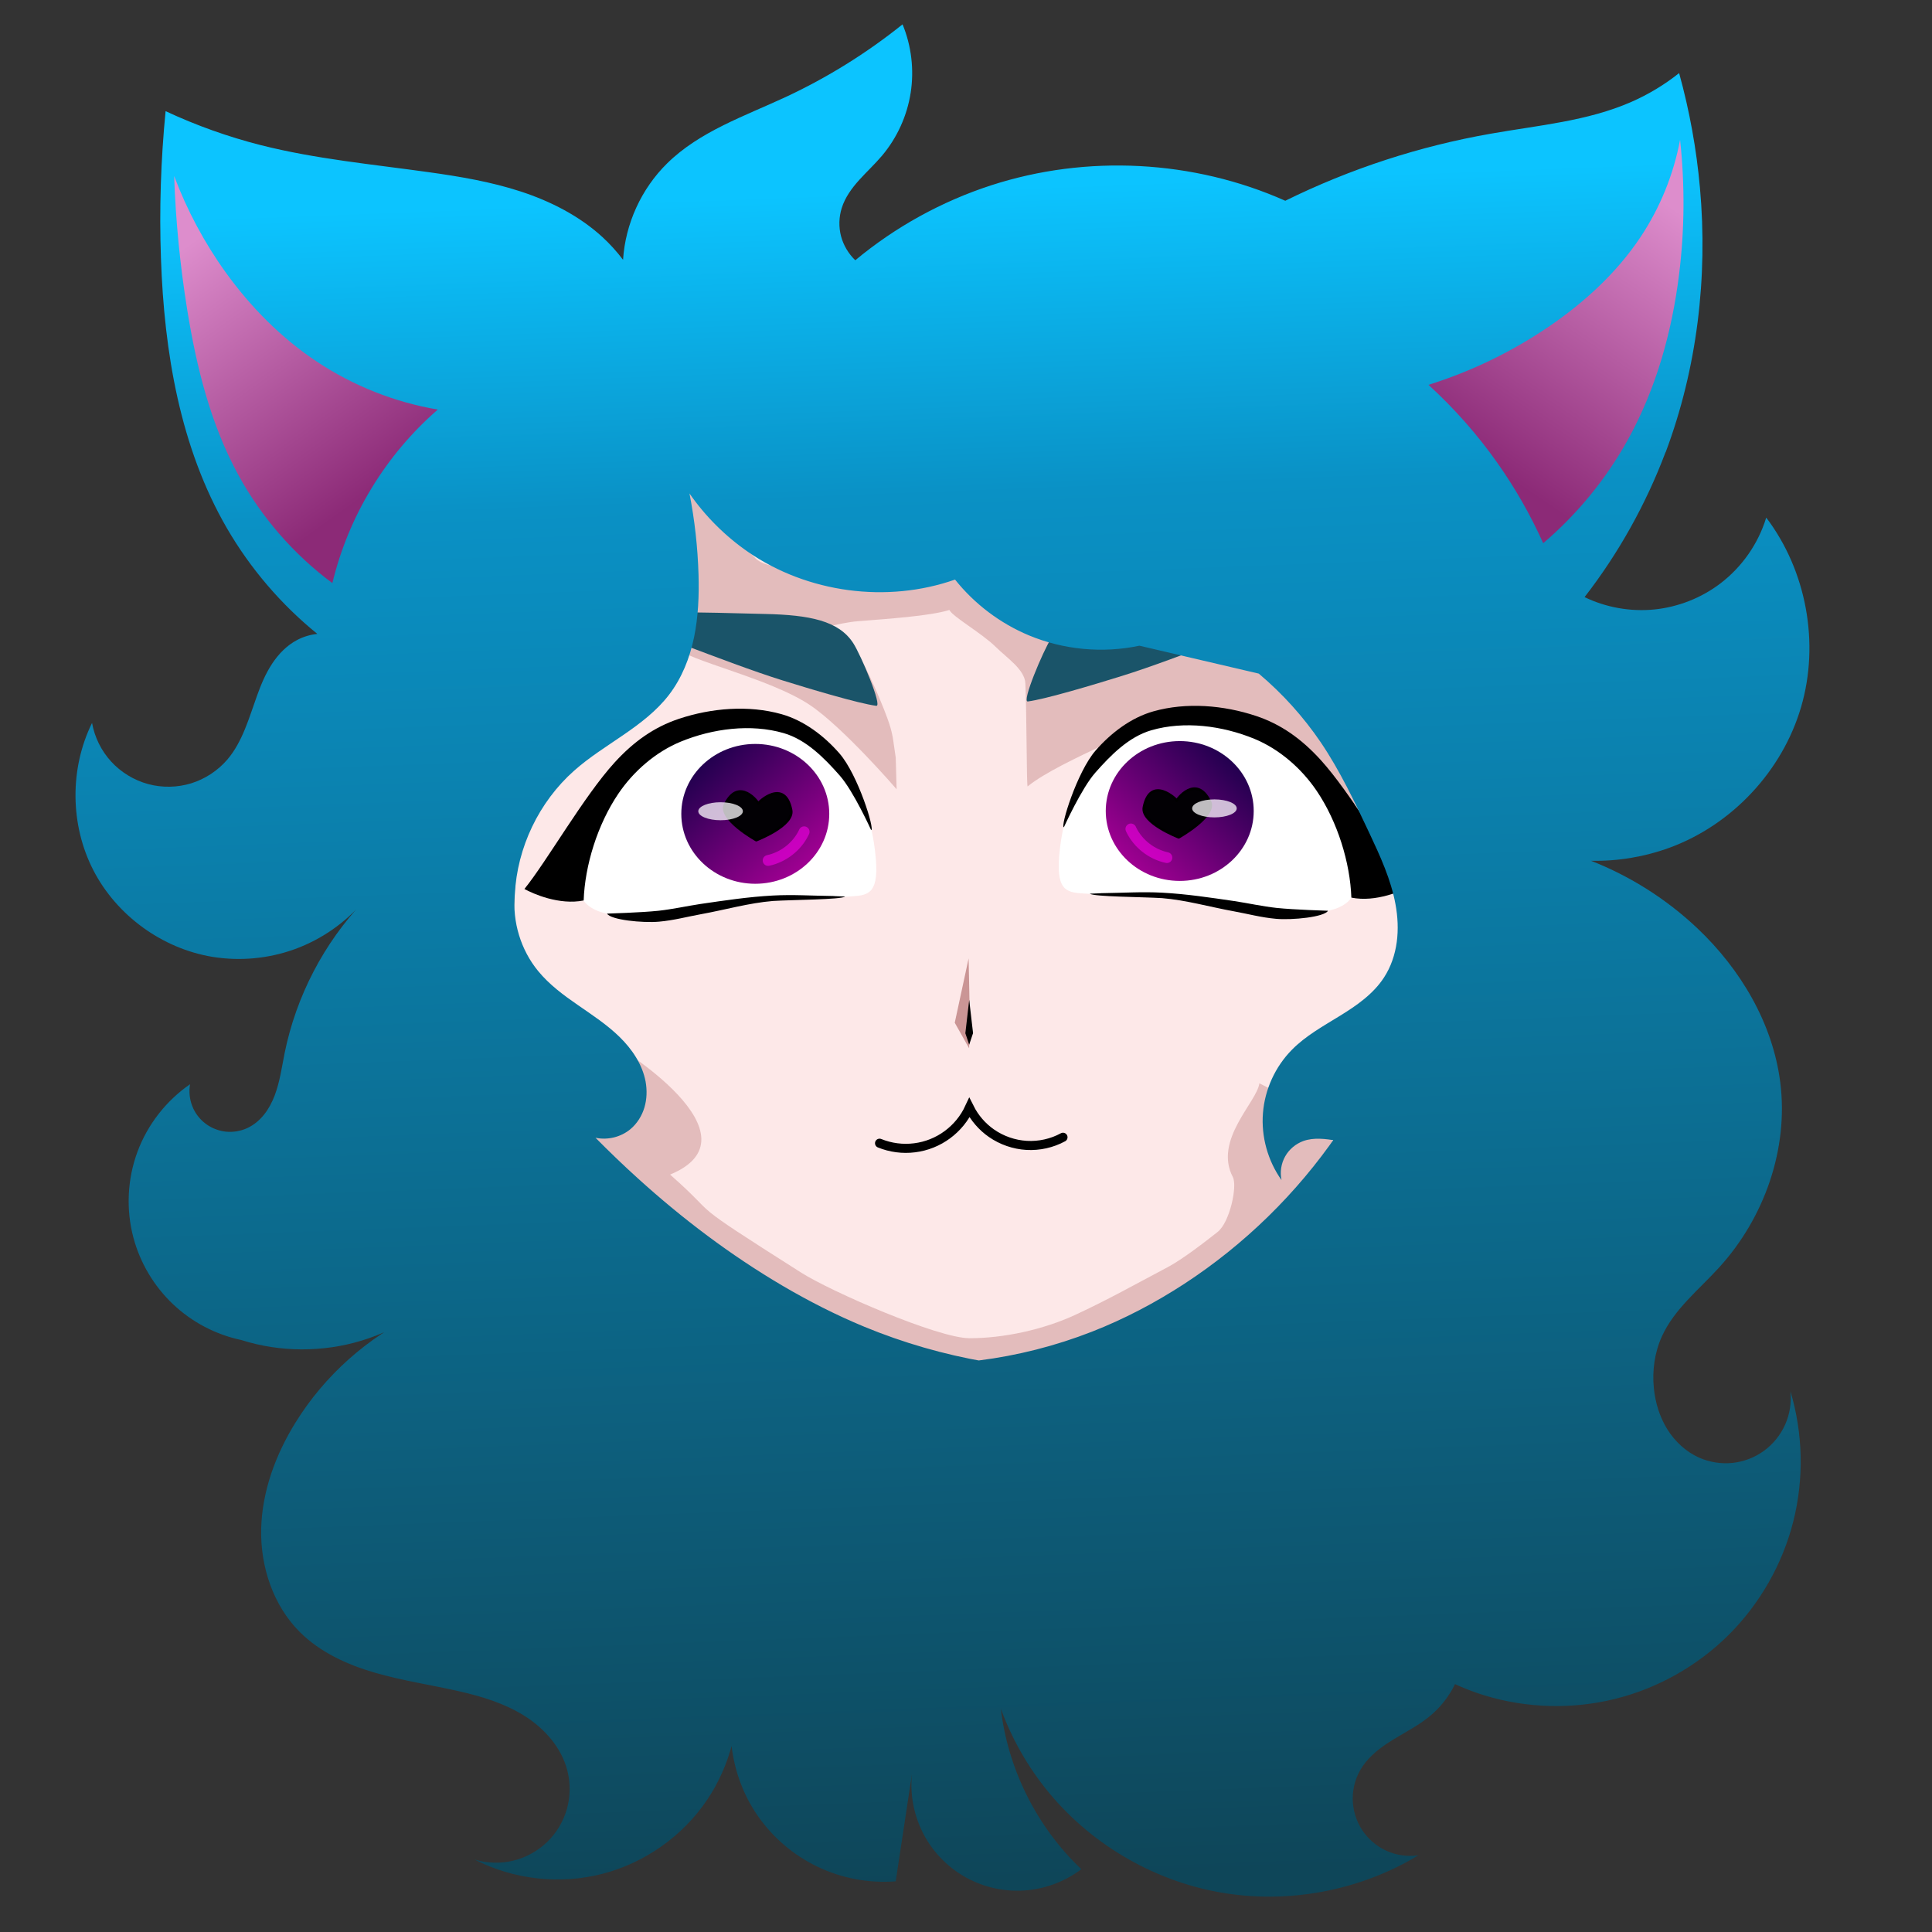 <?xml version="1.0" encoding="UTF-8" standalone="no"?>
<svg
   xmlns:dc="http://purl.org/dc/elements/1.1/"
   xmlns:cc="http://creativecommons.org/ns#"
   xmlns:rdf="http://www.w3.org/1999/02/22-rdf-syntax-ns#"
   xmlns:svg="http://www.w3.org/2000/svg"
   xmlns="http://www.w3.org/2000/svg"
   xmlns:xlink="http://www.w3.org/1999/xlink"
   xmlns:sodipodi="http://sodipodi.sourceforge.net/DTD/sodipodi-0.dtd"
   xmlns:inkscape="http://www.inkscape.org/namespaces/inkscape"
   width="96"
   height="96"
   viewBox="0 0 25.4 25.4"
   version="1.1"
   id="svg8"
   inkscape:version="0.92.5 (2060ec1f9f, 2020-04-08)"
   sodipodi:docname="player.svg"
   inkscape:export-filename="/home/mag/Desktop/cs-320-game/GraphicsProjectJava/res/icons/player-blue.png"
   inkscape:export-xdpi="96"
   inkscape:export-ydpi="96">
  <rect x="0" y="0" width="25.4" height="25.4" fill="#333333" stroke="none"/>
  <defs
     id="defs2">
    <inkscape:path-effect
       effect="spiro"
       id="path-effect1693"
       is_visible="true"
       lpeversion="1" />
    <inkscape:path-effect
       effect="spiro"
       id="path-effect1681"
       is_visible="true"
       lpeversion="1" />
    <inkscape:path-effect
       effect="spiro"
       id="path-effect1673"
       is_visible="true"
       lpeversion="1" />
    <inkscape:path-effect
       effect="spiro"
       id="path-effect1665"
       is_visible="true"
       lpeversion="1" />
    <inkscape:path-effect
       effect="spiro"
       id="path-effect1570"
       is_visible="true"
       lpeversion="1" />
    <inkscape:path-effect
       effect="spiro"
       id="path-effect1545"
       is_visible="true"
       lpeversion="1" />
    <inkscape:path-effect
       effect="spiro"
       id="path-effect1522"
       is_visible="true"
       lpeversion="1" />
    <inkscape:path-effect
       effect="spiro"
       id="path-effect1489"
       is_visible="true"
       lpeversion="1" />
    <inkscape:path-effect
       effect="spiro"
       id="path-effect1485"
       is_visible="true"
       lpeversion="1" />
    <inkscape:path-effect
       effect="spiro"
       id="path-effect1455"
       is_visible="true"
       lpeversion="1" />
    <inkscape:path-effect
       effect="spiro"
       id="path-effect1432"
       is_visible="true"
       lpeversion="1" />
    <inkscape:path-effect
       effect="spiro"
       id="path-effect1417"
       is_visible="true"
       lpeversion="1" />
    <inkscape:path-effect
       effect="spiro"
       id="path-effect1335"
       is_visible="true"
       lpeversion="1" />
    <inkscape:path-effect
       effect="spiro"
       id="path-effect1306"
       is_visible="true"
       lpeversion="1" />
    <inkscape:path-effect
       effect="spiro"
       id="path-effect1259"
       is_visible="true"
       lpeversion="1" />
    <inkscape:path-effect
       effect="spiro"
       id="path-effect1255"
       is_visible="true"
       lpeversion="1" />
    <inkscape:path-effect
       effect="spiro"
       id="path-effect1227"
       is_visible="true"
       lpeversion="1" />
    <inkscape:path-effect
       effect="spiro"
       id="path-effect1203"
       is_visible="true"
       lpeversion="1" />
    <inkscape:path-effect
       effect="spiro"
       id="path-effect1199"
       is_visible="true"
       lpeversion="1" />
    <inkscape:path-effect
       effect="spiro"
       id="path-effect1195"
       is_visible="true"
       lpeversion="1" />
    <inkscape:path-effect
       effect="spiro"
       id="path-effect1177"
       is_visible="true"
       lpeversion="1" />
    <inkscape:path-effect
       effect="spiro"
       id="path-effect1153"
       is_visible="true"
       lpeversion="1" />
    <inkscape:path-effect
       effect="spiro"
       id="path-effect1145"
       is_visible="true"
       lpeversion="1" />
    <linearGradient
       inkscape:collect="always"
       id="linearGradient4264">
      <stop
         style="stop-color:#240050;stop-opacity:1"
         offset="0"
         id="stop4260" />
      <stop
         style="stop-color:#9c0090;stop-opacity:1"
         offset="1"
         id="stop4262" />
    </linearGradient>
    <linearGradient
       inkscape:collect="always"
       id="linearGradient4250">
      <stop
         style="stop-color:#8c2a77;stop-opacity:1"
         offset="0"
         id="stop4246" />
      <stop
         style="stop-color:#dd8dcc;stop-opacity:1"
         offset="1"
         id="stop4248" />
    </linearGradient>
    <inkscape:path-effect
       effect="spiro"
       id="path-effect4237"
       is_visible="true"
       lpeversion="1" />
    <inkscape:path-effect
       effect="spiro"
       id="path-effect4235"
       is_visible="true"
       lpeversion="1" />
    <linearGradient
       inkscape:collect="always"
       id="linearGradient4140">
      <stop
         style="stop-color:#0e4659;stop-opacity:1"
         offset="0"
         id="stop4136" />
      <stop
         style="stop-color:#0a91c5;stop-opacity:1"
         offset="0.82"
         id="stop1699" />
      <stop
         style="stop-color:#0cc4ff;stop-opacity:1"
         offset="1"
         id="stop4138" />
    </linearGradient>
    <inkscape:path-effect
       effect="spiro"
       id="path-effect1248"
       is_visible="true"
       lpeversion="1" />
    <inkscape:path-effect
       effect="spiro"
       id="path-effect1244"
       is_visible="true"
       lpeversion="1" />
    <inkscape:path-effect
       effect="spiro"
       id="path-effect1238"
       is_visible="true"
       lpeversion="1" />
    <inkscape:path-effect
       effect="spiro"
       id="path-effect1234"
       is_visible="true"
       lpeversion="1" />
    <inkscape:path-effect
       effect="spiro"
       id="path-effect1230"
       is_visible="true"
       lpeversion="1" />
    <inkscape:path-effect
       effect="spiro"
       id="path-effect1226"
       is_visible="true"
       lpeversion="1" />
    <inkscape:path-effect
       effect="spiro"
       id="path-effect1222"
       is_visible="true"
       lpeversion="1" />
    <inkscape:path-effect
       effect="spiro"
       id="path-effect1218"
       is_visible="true"
       lpeversion="1" />
    <inkscape:path-effect
       effect="spiro"
       id="path-effect1214"
       is_visible="true"
       lpeversion="1" />
    <inkscape:path-effect
       effect="spiro"
       id="path-effect1210"
       is_visible="true"
       lpeversion="1" />
    <inkscape:path-effect
       effect="spiro"
       id="path-effect1206"
       is_visible="true"
       lpeversion="1" />
    <inkscape:path-effect
       effect="spiro"
       id="path-effect1202"
       is_visible="true"
       lpeversion="1" />
    <inkscape:path-effect
       effect="spiro"
       id="path-effect1198"
       is_visible="true"
       lpeversion="1" />
    <inkscape:path-effect
       effect="spiro"
       id="path-effect1194"
       is_visible="true"
       lpeversion="1" />
    <inkscape:path-effect
       effect="spiro"
       id="path-effect1189"
       is_visible="true"
       lpeversion="1" />
    <inkscape:path-effect
       effect="spiro"
       id="path-effect1179"
       is_visible="true"
       lpeversion="1" />
    <inkscape:path-effect
       effect="spiro"
       id="path-effect1156"
       is_visible="true"
       lpeversion="1" />
    <inkscape:path-effect
       effect="spiro"
       id="path-effect1099"
       is_visible="true"
       lpeversion="1" />
    <inkscape:path-effect
       effect="spiro"
       id="path-effect1095"
       is_visible="true"
       lpeversion="1" />
    <inkscape:path-effect
       effect="spiro"
       id="path-effect1086"
       is_visible="true"
       lpeversion="1" />
    <inkscape:path-effect
       effect="spiro"
       id="path-effect1082"
       is_visible="true"
       lpeversion="1" />
    <inkscape:path-effect
       effect="spiro"
       id="path-effect1078"
       is_visible="true"
       lpeversion="1" />
    <inkscape:path-effect
       effect="spiro"
       id="path-effect1074"
       is_visible="true"
       lpeversion="1" />
    <inkscape:path-effect
       effect="spiro"
       id="path-effect1070"
       is_visible="true"
       lpeversion="1" />
    <inkscape:path-effect
       effect="spiro"
       id="path-effect1066"
       is_visible="true"
       lpeversion="1" />
    <inkscape:path-effect
       effect="spiro"
       id="path-effect1062"
       is_visible="true"
       lpeversion="1" />
    <inkscape:path-effect
       effect="spiro"
       id="path-effect1054"
       is_visible="true"
       lpeversion="1" />
    <inkscape:path-effect
       effect="spiro"
       id="path-effect1050"
       is_visible="true"
       lpeversion="1" />
    <inkscape:path-effect
       effect="spiro"
       id="path-effect1046"
       is_visible="true"
       lpeversion="1" />
    <inkscape:path-effect
       effect="spiro"
       id="path-effect1042"
       is_visible="true"
       lpeversion="1" />
    <inkscape:path-effect
       effect="spiro"
       id="path-effect1038"
       is_visible="true"
       lpeversion="1" />
    <inkscape:path-effect
       effect="spiro"
       id="path-effect1030"
       is_visible="true"
       lpeversion="1" />
    <inkscape:path-effect
       effect="spiro"
       id="path-effect1022"
       is_visible="true"
       lpeversion="1" />
    <inkscape:path-effect
       effect="spiro"
       id="path-effect1018"
       is_visible="true"
       lpeversion="1" />
    <inkscape:path-effect
       effect="spiro"
       id="path-effect1014"
       is_visible="true"
       lpeversion="1" />
    <inkscape:path-effect
       effect="spiro"
       id="path-effect1006"
       is_visible="true"
       lpeversion="1" />
    <inkscape:path-effect
       effect="spiro"
       id="path-effect1002"
       is_visible="true"
       lpeversion="1" />
    <inkscape:path-effect
       effect="spiro"
       id="path-effect2868"
       is_visible="true"
       lpeversion="1" />
    <inkscape:path-effect
       effect="spiro"
       id="path-effect2830"
       is_visible="true"
       lpeversion="1" />
    <inkscape:path-effect
       effect="spiro"
       id="path-effect2826"
       is_visible="true"
       lpeversion="1" />
    <inkscape:path-effect
       effect="spiro"
       id="path-effect2822"
       is_visible="true"
       lpeversion="1" />
    <inkscape:path-effect
       effect="spiro"
       id="path-effect2814"
       is_visible="true"
       lpeversion="1" />
    <inkscape:path-effect
       effect="spiro"
       id="path-effect2798"
       is_visible="true"
       lpeversion="1" />
    <inkscape:path-effect
       effect="spiro"
       id="path-effect2775"
       is_visible="true"
       lpeversion="1" />
    <inkscape:path-effect
       effect="spiro"
       id="path-effect2621"
       is_visible="true"
       lpeversion="1" />
    <inkscape:path-effect
       effect="spiro"
       id="path-effect2619"
       is_visible="true"
       lpeversion="1" />
    <inkscape:path-effect
       effect="spiro"
       id="path-effect2580"
       is_visible="true"
       lpeversion="1" />
    <inkscape:path-effect
       effect="spiro"
       id="path-effect2572"
       is_visible="true"
       lpeversion="1" />
    <inkscape:path-effect
       effect="spiro"
       id="path-effect2560"
       is_visible="true"
       lpeversion="1" />
    <inkscape:path-effect
       effect="spiro"
       id="path-effect2523"
       is_visible="true"
       lpeversion="1" />
    <inkscape:path-effect
       effect="spiro"
       id="path-effect2519"
       is_visible="true"
       lpeversion="1" />
    <inkscape:path-effect
       effect="spiro"
       id="path-effect2511"
       is_visible="true"
       lpeversion="1" />
    <inkscape:path-effect
       effect="spiro"
       id="path-effect2503"
       is_visible="true"
       lpeversion="1" />
    <inkscape:path-effect
       effect="spiro"
       id="path-effect2294"
       is_visible="true"
       lpeversion="1" />
    <inkscape:path-effect
       effect="spiro"
       id="path-effect2286"
       is_visible="true"
       lpeversion="1" />
    <inkscape:path-effect
       effect="spiro"
       id="path-effect2282"
       is_visible="true"
       lpeversion="1" />
    <inkscape:path-effect
       effect="spiro"
       id="path-effect2278"
       is_visible="true"
       lpeversion="1" />
    <inkscape:path-effect
       effect="spiro"
       id="path-effect2274"
       is_visible="true"
       lpeversion="1" />
    <inkscape:path-effect
       effect="spiro"
       id="path-effect2270"
       is_visible="true"
       lpeversion="1" />
    <inkscape:path-effect
       effect="spiro"
       id="path-effect2266"
       is_visible="true"
       lpeversion="1" />
    <inkscape:path-effect
       effect="spiro"
       id="path-effect2262"
       is_visible="true"
       lpeversion="1" />
    <inkscape:path-effect
       effect="spiro"
       id="path-effect2258"
       is_visible="true"
       lpeversion="1" />
    <inkscape:path-effect
       effect="spiro"
       id="path-effect2254"
       is_visible="true"
       lpeversion="1" />
    <inkscape:path-effect
       effect="spiro"
       id="path-effect2246"
       is_visible="true"
       lpeversion="1" />
    <inkscape:path-effect
       effect="spiro"
       id="path-effect2242"
       is_visible="true"
       lpeversion="1" />
    <inkscape:path-effect
       effect="spiro"
       id="path-effect2238"
       is_visible="true"
       lpeversion="1" />
    <inkscape:path-effect
       effect="spiro"
       id="path-effect2234"
       is_visible="true"
       lpeversion="1" />
    <inkscape:path-effect
       effect="spiro"
       id="path-effect2230"
       is_visible="true"
       lpeversion="1" />
    <inkscape:path-effect
       effect="spiro"
       id="path-effect2226"
       is_visible="true"
       lpeversion="1" />
    <inkscape:path-effect
       effect="spiro"
       id="path-effect2222"
       is_visible="true"
       lpeversion="1" />
    <inkscape:path-effect
       effect="spiro"
       id="path-effect2212"
       is_visible="true"
       lpeversion="1" />
    <inkscape:path-effect
       effect="spiro"
       id="path-effect2210"
       is_visible="true"
       lpeversion="1" />
    <inkscape:path-effect
       effect="spiro"
       id="path-effect2208"
       is_visible="true"
       lpeversion="1" />
    <inkscape:path-effect
       effect="spiro"
       id="path-effect2158"
       is_visible="true"
       lpeversion="1" />
    <inkscape:path-effect
       effect="spiro"
       id="path-effect2135"
       is_visible="true"
       lpeversion="1" />
    <inkscape:path-effect
       effect="spiro"
       id="path-effect1830"
       is_visible="true"
       lpeversion="1" />
    <inkscape:path-effect
       effect="spiro"
       id="path-effect1817"
       is_visible="true"
       lpeversion="1" />
    <inkscape:path-effect
       effect="spiro"
       id="path-effect1734"
       is_visible="true"
       lpeversion="1" />
    <inkscape:path-effect
       effect="spiro"
       id="path-effect1709"
       is_visible="true"
       lpeversion="1" />
    <inkscape:path-effect
       effect="spiro"
       id="path-effect1664"
       is_visible="true"
       lpeversion="1" />
    <inkscape:path-effect
       effect="spiro"
       id="path-effect1641"
       is_visible="true"
       lpeversion="1" />
    <inkscape:path-effect
       effect="spiro"
       id="path-effect1606"
       is_visible="true"
       lpeversion="1" />
    <inkscape:path-effect
       effect="spiro"
       id="path-effect1559"
       is_visible="true"
       lpeversion="1" />
    <inkscape:path-effect
       effect="spiro"
       id="path-effect1511"
       is_visible="true"
       lpeversion="1" />
    <linearGradient
       inkscape:collect="always"
       xlink:href="#linearGradient4264"
       id="linearGradient4086"
       x1="12.422"
       y1="7.007"
       x2="11.579"
       y2="7.922"
       gradientUnits="userSpaceOnUse"
       gradientTransform="matrix(1.538,0,0,1.538,-1.784,-0.551)" />
    <linearGradient
       inkscape:collect="always"
       xlink:href="#linearGradient4264"
       id="linearGradient1419"
       gradientUnits="userSpaceOnUse"
       gradientTransform="matrix(1.538,0,0,1.538,-1.784,-0.551)"
       x1="12.422"
       y1="7.007"
       x2="11.579"
       y2="7.922" />
    <inkscape:path-effect
       effect="spiro"
       id="path-effect1177-5"
       is_visible="true"
       lpeversion="1" />
    <linearGradient
       inkscape:collect="always"
       xlink:href="#linearGradient4140"
       id="linearGradient5695"
       gradientUnits="userSpaceOnUse"
       x1="14.491"
       y1="25.485"
       x2="13.62"
       y2="2.508" />
    <inkscape:path-effect
       effect="spiro"
       id="path-effect1177-5-5"
       is_visible="true"
       lpeversion="1" />
    <linearGradient
       inkscape:collect="always"
       xlink:href="#linearGradient4140"
       id="linearGradient1188-8"
       x1="14.491"
       y1="25.485"
       x2="13.62"
       y2="2.508"
       gradientUnits="userSpaceOnUse" />
    <inkscape:path-effect
       effect="spiro"
       id="path-effect1177-4"
       is_visible="true"
       lpeversion="1" />
    <linearGradient
       inkscape:collect="always"
       xlink:href="#linearGradient4250"
       id="linearGradient1244-3"
       x1="20.948"
       y1="6.357"
       x2="23.367"
       y2="2.806"
       gradientUnits="userSpaceOnUse" />
    <inkscape:path-effect
       effect="spiro"
       id="path-effect1203-9"
       is_visible="true"
       lpeversion="1" />
    <linearGradient
       inkscape:collect="always"
       xlink:href="#linearGradient4250"
       id="linearGradient1236-2"
       x1="5.62"
       y1="6.634"
       x2="3.188"
       y2="3.236"
       gradientUnits="userSpaceOnUse" />
    <inkscape:path-effect
       effect="spiro"
       id="path-effect1227-0"
       is_visible="true"
       lpeversion="1" />
    <linearGradient
       inkscape:collect="always"
       xlink:href="#linearGradient4140"
       id="linearGradient1188-6"
       x1="14.491"
       y1="25.485"
       x2="13.62"
       y2="2.508"
       gradientUnits="userSpaceOnUse" />
    <inkscape:path-effect
       effect="spiro"
       id="path-effect1177-0"
       is_visible="true"
       lpeversion="1" />
    <linearGradient
       inkscape:collect="always"
       xlink:href="#linearGradient4250"
       id="linearGradient1244-4"
       x1="20.948"
       y1="6.357"
       x2="23.367"
       y2="2.806"
       gradientUnits="userSpaceOnUse" />
    <inkscape:path-effect
       effect="spiro"
       id="path-effect1203-1"
       is_visible="true"
       lpeversion="1" />
    <linearGradient
       inkscape:collect="always"
       xlink:href="#linearGradient4250"
       id="linearGradient1236-7"
       x1="5.62"
       y1="6.634"
       x2="3.188"
       y2="3.236"
       gradientUnits="userSpaceOnUse" />
    <inkscape:path-effect
       effect="spiro"
       id="path-effect1227-2"
       is_visible="true"
       lpeversion="1" />
  </defs>
  <sodipodi:namedview
     id="base"
     pagecolor="#ffffff"
     bordercolor="#666666"
     borderopacity="1.0"
     inkscape:pageopacity="0.0"
     inkscape:pageshadow="2"
     inkscape:zoom="5.6568543"
     inkscape:cx="9.0635621"
     inkscape:cy="45.673004"
     inkscape:document-units="mm"
     inkscape:current-layer="layer9"
     inkscape:document-rotation="0"
     showgrid="false"
     units="px"
     inkscape:window-width="1848"
     inkscape:window-height="1016"
     inkscape:window-x="72"
     inkscape:window-y="27"
     inkscape:window-maximized="1"
     inkscape:snap-bbox="true"
     inkscape:snap-global="false"
     showguides="true"
     fit-margin-top="0"
     fit-margin-left="0"
     fit-margin-right="0"
     fit-margin-bottom="0">
    <inkscape:grid
       type="xygrid"
       id="grid851"
       originx="-1.293"
       originy="-0.217" />
  </sodipodi:namedview>
  <g
     inkscape:groupmode="layer"
     id="layer5"
     inkscape:label="Layer 5"
     style="display:inline" />
  <g
     inkscape:groupmode="layer"
     id="layer2"
     inkscape:label="Layer 2"
     style="display:none"
     transform="translate(-1.293,-0.217)"
     sodipodi:insensitive="true" />
  <g
     inkscape:groupmode="layer"
     id="layer7"
     inkscape:label="Layer 3"
     style="display:inline"
     transform="translate(-1.293,-0.217)" />
  <g
     inkscape:groupmode="layer"
     id="layer3"
     inkscape:label="Layer 4"
     style="display:inline"
     transform="translate(-1.293,-0.217)">
    <g
       id="g6734"
       transform="matrix(0.986,0,0,0.986,0.127,0.178)">
      <g
         transform="matrix(0.968,0,0,0.968,0.753,0.243)"
         id="g6369"
         style="display:inline">
        <path
           id="path1486"
           style="display:inline;fill:#ffe9e9;fill-opacity:0.992;stroke-width:0.584;stroke-linecap:round;stroke-linejoin:round;paint-order:markers fill stroke"
           d="m 20.324,13.831 c -0.728,4.48 -2.821,4.621 -6.42,5.923 C 10.453,18.486 8.348,18.2 7.622,13.81 6.896,9.417 10.15,3.981 13.789,3.981 c 3.639,1e-7 7.249,5.455 6.535,9.85 z"
           sodipodi:nodetypes="scsss"
           inkscape:connector-curvature="0" />
        <g
           id="g6360">
          <path
             inkscape:connector-curvature="0"
             sodipodi:nodetypes="ccaccsc"
             id="path1671"
             d="M 12.133,8.591 9.752,8.705 c 0.156,0.184 1.289,0.423 1.846,0.795 0.462,0.309 1.196,1.161 1.196,1.161 l -0.012,-0.435 c -0.043,-0.278 -0.034,-0.318 -0.117,-0.547 -0.09,-0.249 -0.362,-0.886 -0.533,-1.088 z"
             style="color:#000000;font-style:normal;font-variant:normal;font-weight:normal;font-stretch:normal;font-size:medium;line-height:normal;font-family:sans-serif;font-variant-ligatures:normal;font-variant-position:normal;font-variant-caps:normal;font-variant-numeric:normal;font-variant-alternates:normal;font-feature-settings:normal;text-indent:0;text-align:start;text-decoration:none;text-decoration-line:none;text-decoration-style:solid;text-decoration-color:#000000;letter-spacing:normal;word-spacing:normal;text-transform:none;writing-mode:lr-tb;direction:ltr;text-orientation:mixed;dominant-baseline:auto;baseline-shift:baseline;text-anchor:start;white-space:normal;shape-padding:0;clip-rule:nonzero;display:inline;overflow:visible;visibility:visible;opacity:1;isolation:auto;mix-blend-mode:normal;color-interpolation:sRGB;color-interpolation-filters:linearRGB;solid-color:#000000;solid-opacity:1;vector-effect:none;fill:#cb9090;fill-opacity:0.5;fill-rule:nonzero;stroke:none;stroke-linecap:butt;stroke-linejoin:miter;stroke-miterlimit:4;stroke-dasharray:none;stroke-dashoffset:0;stroke-opacity:1;color-rendering:auto;image-rendering:auto;shape-rendering:auto;text-rendering:auto;enable-background:accumulate" />
          <g
             id="g6347">
            <path
               style="color:#000000;font-style:normal;font-variant:normal;font-weight:normal;font-stretch:normal;font-size:medium;line-height:normal;font-family:sans-serif;font-variant-ligatures:normal;font-variant-position:normal;font-variant-caps:normal;font-variant-numeric:normal;font-variant-alternates:normal;font-feature-settings:normal;text-indent:0;text-align:start;text-decoration:none;text-decoration-line:none;text-decoration-style:solid;text-decoration-color:#000000;letter-spacing:normal;word-spacing:normal;text-transform:none;writing-mode:lr-tb;direction:ltr;text-orientation:mixed;dominant-baseline:auto;baseline-shift:baseline;text-anchor:start;white-space:normal;shape-padding:0;clip-rule:nonzero;display:inline;overflow:visible;visibility:visible;opacity:1;isolation:auto;mix-blend-mode:multiply;color-interpolation:sRGB;color-interpolation-filters:linearRGB;solid-color:#000000;solid-opacity:1;vector-effect:none;fill:#cb9090;fill-opacity:0.5;fill-rule:nonzero;stroke:none;stroke-linecap:butt;stroke-linejoin:miter;stroke-miterlimit:4;stroke-dasharray:none;stroke-dashoffset:0;stroke-opacity:1;color-rendering:auto;image-rendering:auto;shape-rendering:auto;text-rendering:auto;enable-background:accumulate"
               d="m 9.896,5.874 -0.003,1.478 c 0.237,0.36 -0.19,1.112 0.211,1.272 0.382,0.152 0.464,-0.551 0.508,-0.216 0.057,0.438 1.099,-0.017 1.647,-0.061 0.422,-0.034 0.998,-0.072 1.262,-0.155 0.044,0.092 0.445,0.318 0.639,0.509 0.153,0.152 0.4,0.311 0.408,0.504 0.019,0.472 0.016,1.362 0.03,1.418 0.235,-0.193 0.711,-0.412 1.029,-0.565 0.231,-0.111 0.463,-0.275 0.602,-0.268 0.575,0.027 0.441,0.034 1.084,0.121 0.671,0.091 1.581,1.279 2.13,0.882 L 18.836,8.91 C 18.334,9.273 17.734,8.703 17.115,8.695 16.496,8.688 16.46,8.664 15.967,8.289 15.737,8.114 15.028,8.208 14.778,8.017 14.526,7.825 14.132,7.635 13.792,7.614 13.425,7.591 13.331,7.716 13.037,7.737 12.757,7.757 12.299,7.828 12.039,7.698 11.778,7.567 11.075,7.692 10.855,7.485 10.556,7.203 10.121,6.216 9.896,5.874 Z"
               id="path1662"
               sodipodi:nodetypes="ccssacascsssccsssssssc"
               inkscape:connector-curvature="0" />
            <path
               style="color:#000000;font-style:normal;font-variant:normal;font-weight:normal;font-stretch:normal;font-size:medium;line-height:normal;font-family:sans-serif;font-variant-ligatures:normal;font-variant-position:normal;font-variant-caps:normal;font-variant-numeric:normal;font-variant-alternates:normal;font-feature-settings:normal;text-indent:0;text-align:start;text-decoration:none;text-decoration-line:none;text-decoration-style:solid;text-decoration-color:#000000;letter-spacing:normal;word-spacing:normal;text-transform:none;writing-mode:lr-tb;direction:ltr;text-orientation:mixed;dominant-baseline:auto;baseline-shift:baseline;text-anchor:start;white-space:normal;shape-padding:0;clip-rule:nonzero;display:inline;overflow:visible;visibility:visible;opacity:1;isolation:auto;mix-blend-mode:normal;color-interpolation:sRGB;color-interpolation-filters:linearRGB;solid-color:#000000;solid-opacity:1;vector-effect:none;fill:#cb9090;fill-opacity:0.5;fill-rule:nonzero;stroke:none;stroke-linecap:butt;stroke-linejoin:miter;stroke-miterlimit:4;stroke-dasharray:none;stroke-dashoffset:0;stroke-opacity:1;color-rendering:auto;image-rendering:auto;shape-rendering:auto;text-rendering:auto;enable-background:accumulate"
               d="m 18.722,15.182 -0.931,-0.47 c -0.032,0.256 -0.633,0.779 -0.366,1.29 0.066,0.125 -0.042,0.627 -0.21,0.758 -0.174,0.137 -0.48,0.375 -0.688,0.485 -0.446,0.236 -0.826,0.45 -1.269,0.655 -0.442,0.205 -0.99,0.324 -1.461,0.323 -0.435,-0.001 -1.909,-0.643 -2.32,-0.905 C 9.798,16.252 10.412,16.619 9.674,15.969 10.925,15.453 9.119,14.234 8.435,13.921 l -0.075,1.588 c 0.691,0.653 1.665,1.433 2.426,2.001 0.371,0.277 1.137,0.494 1.564,0.702 0.428,0.208 1.055,0.632 1.542,0.633 0.526,0.002 1.369,-0.46 1.832,-0.674 0.462,-0.214 0.991,-0.407 1.426,-0.638 0.203,-0.108 0.474,-0.255 0.678,-0.39 0.204,-0.135 0.593,-0.746 0.732,-0.965 0.222,-0.351 0.311,-0.61 0.162,-0.997 z"
               id="path1691"
               sodipodi:nodetypes="ccsssssscccsssssssc"
               inkscape:connector-curvature="0" />
          </g>
        </g>
      </g>
      <g
         transform="matrix(0.968,0,0,0.968,0.753,0.243)"
         style="display:inline;fill:#1a5469;fill-opacity:1"
         id="g1097">
        <path
           inkscape:connector-curvature="0"
           sodipodi:nodetypes="cscssc"
           d="M 18.252,8.276 C 17.938,8.324 16.692,8.854 15.896,9.101 15.505,9.223 14.846,9.42 14.603,9.452 14.509,9.471 14.816,8.75 14.918,8.591 15.118,8.278 15.526,8.202 16.13,8.188 16.941,8.169 18.194,8.119 18.252,8.276 Z"
           style="fill:#1a5469;fill-opacity:1;stroke-width:0.688;stroke-linecap:square;paint-order:markers fill stroke"
           id="path1072" />
        <path
           inkscape:connector-curvature="0"
           sodipodi:nodetypes="cscssc"
           d="m 8.864,8.335 c 0.314,0.048 1.56,0.578 2.356,0.826 0.391,0.122 1.05,0.319 1.293,0.351 0.093,0.018 -0.213,-0.703 -0.315,-0.861 C 11.998,8.338 11.591,8.261 10.987,8.247 10.176,8.228 8.922,8.178 8.864,8.335 Z"
           style="display:inline;fill:#1a5469;fill-opacity:1;stroke-width:0.688;stroke-linecap:square;paint-order:markers fill stroke"
           id="path1072-3" />
      </g>
      <g
         transform="matrix(0.968,0,0,0.968,0.753,0.243)"
         style="display:inline"
         id="g1362">
        <path
           inkscape:connector-curvature="0"
           sodipodi:nodetypes="sassss"
           d="m 19.153,11.834 c 0,1.014 -1.78,0.237 -2.676,0.278 -0.36,0.016 -0.851,0.004 -1.08,-0.013 -0.23,-0.016 -0.406,-0.007 -0.364,-0.513 0.106,-1.272 0.861,-1.836 1.922,-1.836 1.062,0 2.198,1.07 2.198,2.084 z"
           style="fill:#ffffff;stroke:none;stroke-width:0.217;stroke-linecap:round;stroke-linejoin:round;stroke-miterlimit:4;stroke-dasharray:none;stroke-opacity:0.996;paint-order:markers fill stroke"
           id="path1616" />
        <ellipse
           ry="0.963"
           rx="1.019"
           cy="10.961"
           cx="16.694"
           id="path1672"
           style="fill:url(#linearGradient4086);fill-opacity:1;stroke:none;stroke-width:0.16;stroke-linecap:round;stroke-linejoin:round;stroke-miterlimit:4;stroke-dasharray:none;stroke-opacity:1;paint-order:markers fill stroke" />
        <path
           inkscape:connector-curvature="0"
           sodipodi:nodetypes="scscss"
           d="m 17.11,10.832 c 0.095,0.198 -0.43,0.491 -0.43,0.491 0,0 -0.522,-0.2 -0.479,-0.414 0.09,-0.453 0.46,-0.099 0.453,-0.089 -0.009,-0.008 0.265,-0.379 0.456,0.012 4e-6,9e-6 0,2.9e-5 0,2.9e-5 z"
           style="fill:#020004;fill-opacity:1;stroke:#000000;stroke-width:0.036;stroke-linecap:round;stroke-linejoin:round;stroke-miterlimit:4;stroke-dasharray:none;stroke-opacity:1;paint-order:markers fill stroke"
           id="path1693" />
        <ellipse
           ry="0.124"
           rx="0.307"
           cy="10.925"
           cx="17.172"
           id="path1738"
           style="opacity:0.998;fill:#fefcff;fill-opacity:0.749;stroke:none;stroke-width:0.212;stroke-linecap:round;stroke-linejoin:round;stroke-miterlimit:4;stroke-dasharray:none;stroke-opacity:1;paint-order:markers fill stroke" />
        <path
           inkscape:connector-curvature="0"
           sodipodi:nodetypes="csc"
           inkscape:original-d="m 16.517112,11.603321 c -0.06178,0.170756 -0.149215,-0.326219 -0.490439,-0.382336 -0.240223,-0.0395 -0.0034,-0.0094 -0.0064,-0.01335"
           inkscape:path-effect="#path-effect1734"
           id="path1732"
           d="m 16.517,11.603 c -0.21,-0.045 -0.396,-0.19 -0.49,-0.382 -0.002,-0.004 -0.004,-0.009 -0.006,-0.013"
           style="opacity:0.998;fill:none;stroke:#f400e5;stroke-width:0.149;stroke-linecap:round;stroke-linejoin:miter;stroke-miterlimit:4;stroke-dasharray:none;stroke-opacity:0.596" />
        <g
           style="display:inline"
           id="g1349">
          <path
             inkscape:connector-curvature="0"
             sodipodi:nodetypes="cccascasacc"
             id="path1257"
             d="m 15.605,12.094 c -0.018,6.79e-4 -0.15,0.006 -0.15,0.006 0.06,0.043 0.722,0.044 0.995,0.061 0.33,0.027 0.66,0.122 0.991,0.182 0.193,0.035 0.375,0.085 0.579,0.103 0.225,0.02 0.667,-0.024 0.716,-0.111 0,0 -0.472,-0.014 -0.707,-0.039 -0.195,-0.021 -0.395,-0.066 -0.582,-0.094 -0.328,-0.048 -0.661,-0.098 -0.995,-0.116 -0.282,-0.015 -0.525,0.003 -0.847,0.007 z"
             style="color:#000000;font-style:normal;font-variant:normal;font-weight:normal;font-stretch:normal;font-size:medium;line-height:normal;font-family:sans-serif;font-variant-ligatures:normal;font-variant-position:normal;font-variant-caps:normal;font-variant-numeric:normal;font-variant-alternates:normal;font-feature-settings:normal;text-indent:0;text-align:start;text-decoration:none;text-decoration-line:none;text-decoration-style:solid;text-decoration-color:#000000;letter-spacing:normal;word-spacing:normal;text-transform:none;writing-mode:lr-tb;direction:ltr;text-orientation:mixed;dominant-baseline:auto;baseline-shift:baseline;text-anchor:start;white-space:normal;shape-padding:0;clip-rule:nonzero;display:inline;overflow:visible;visibility:visible;opacity:1;isolation:auto;mix-blend-mode:normal;color-interpolation:sRGB;color-interpolation-filters:linearRGB;solid-color:#000000;solid-opacity:1;vector-effect:none;fill:#000000;fill-opacity:1;fill-rule:nonzero;stroke:none;stroke-linecap:round;stroke-linejoin:miter;stroke-miterlimit:4;stroke-dasharray:none;stroke-dashoffset:0;stroke-opacity:1;color-rendering:auto;image-rendering:auto;shape-rendering:auto;text-rendering:auto;enable-background:accumulate" />
          <path
             inkscape:connector-curvature="0"
             sodipodi:nodetypes="ascaaaaccsaa"
             id="path1253-5"
             d="m 16.332,9.588 c -0.309,0.087 -0.586,0.298 -0.797,0.54 -0.257,0.295 -0.49,1.055 -0.437,1.057 0,0 0.241,-0.534 0.432,-0.751 0.213,-0.242 0.462,-0.495 0.772,-0.585 0.455,-0.132 0.979,-0.063 1.418,0.117 0.346,0.142 0.651,0.408 0.86,0.717 0.289,0.427 0.461,0.99 0.478,1.471 0.338,0.068 0.7,-0.094 0.816,-0.158 C 19.561,11.608 19.055,10.718 18.633,10.255 18.369,9.965 18.086,9.765 17.746,9.652 17.299,9.503 16.786,9.46 16.332,9.588 Z"
             style="color:#000000;font-style:normal;font-variant:normal;font-weight:normal;font-stretch:normal;font-size:medium;line-height:normal;font-family:sans-serif;font-variant-ligatures:normal;font-variant-position:normal;font-variant-caps:normal;font-variant-numeric:normal;font-variant-alternates:normal;font-feature-settings:normal;text-indent:0;text-align:start;text-decoration:none;text-decoration-line:none;text-decoration-style:solid;text-decoration-color:#000000;letter-spacing:normal;word-spacing:normal;text-transform:none;writing-mode:lr-tb;direction:ltr;text-orientation:mixed;dominant-baseline:auto;baseline-shift:baseline;text-anchor:start;white-space:normal;shape-padding:0;clip-rule:nonzero;display:inline;overflow:visible;visibility:visible;opacity:1;isolation:auto;mix-blend-mode:normal;color-interpolation:sRGB;color-interpolation-filters:linearRGB;solid-color:#000000;solid-opacity:1;vector-effect:none;fill:#000000;fill-opacity:1;fill-rule:nonzero;stroke:none;stroke-linecap:square;stroke-linejoin:miter;stroke-miterlimit:4;stroke-dasharray:none;stroke-dashoffset:0;stroke-opacity:1;color-rendering:auto;image-rendering:auto;shape-rendering:auto;text-rendering:auto;enable-background:accumulate" />
        </g>
      </g>
      <g
         transform="matrix(-0.968,0,0,0.968,27.413,0.281)"
         style="display:inline"
         id="g1362-1">
        <path
           inkscape:connector-curvature="0"
           sodipodi:nodetypes="sassss"
           d="m 19.153,11.834 c 0,1.014 -1.78,0.237 -2.676,0.278 -0.36,0.016 -0.851,0.004 -1.08,-0.013 -0.23,-0.016 -0.406,-0.007 -0.364,-0.513 0.106,-1.272 0.861,-1.836 1.922,-1.836 1.062,0 2.198,1.07 2.198,2.084 z"
           style="fill:#ffffff;stroke:none;stroke-width:0.217;stroke-linecap:round;stroke-linejoin:round;stroke-miterlimit:4;stroke-dasharray:none;stroke-opacity:0.996;paint-order:markers fill stroke"
           id="path1616-2" />
        <ellipse
           ry="0.963"
           rx="1.019"
           cy="10.961"
           cx="16.694"
           id="path1672-7"
           style="fill:url(#linearGradient1419);fill-opacity:1;stroke:none;stroke-width:0.16;stroke-linecap:round;stroke-linejoin:round;stroke-miterlimit:4;stroke-dasharray:none;stroke-opacity:1;paint-order:markers fill stroke" />
        <path
           inkscape:connector-curvature="0"
           sodipodi:nodetypes="scscss"
           d="m 17.11,10.832 c 0.095,0.198 -0.43,0.491 -0.43,0.491 0,0 -0.522,-0.2 -0.479,-0.414 0.09,-0.453 0.46,-0.099 0.453,-0.089 -0.009,-0.008 0.265,-0.379 0.456,0.012 4e-6,9e-6 0,2.9e-5 0,2.9e-5 z"
           style="fill:#020004;fill-opacity:1;stroke:#000000;stroke-width:0.036;stroke-linecap:round;stroke-linejoin:round;stroke-miterlimit:4;stroke-dasharray:none;stroke-opacity:1;paint-order:markers fill stroke"
           id="path1693-0" />
        <ellipse
           ry="0.124"
           rx="0.307"
           cy="10.925"
           cx="17.172"
           id="path1738-9"
           style="opacity:0.998;fill:#fefcff;fill-opacity:0.749;stroke:none;stroke-width:0.212;stroke-linecap:round;stroke-linejoin:round;stroke-miterlimit:4;stroke-dasharray:none;stroke-opacity:1;paint-order:markers fill stroke" />
        <path
           inkscape:connector-curvature="0"
           sodipodi:nodetypes="csc"
           inkscape:original-d="m 16.517112,11.603321 c -0.06178,0.170756 -0.149215,-0.326219 -0.490439,-0.382336 -0.240223,-0.0395 -0.0034,-0.0094 -0.0064,-0.01335"
           inkscape:path-effect="#path-effect1417"
           id="path1732-3"
           d="m 16.517,11.603 c -0.21,-0.045 -0.396,-0.19 -0.49,-0.382 -0.002,-0.004 -0.004,-0.009 -0.006,-0.013"
           style="opacity:0.998;fill:none;stroke:#f400e5;stroke-width:0.149;stroke-linecap:round;stroke-linejoin:miter;stroke-miterlimit:4;stroke-dasharray:none;stroke-opacity:0.596" />
        <g
           style="display:inline"
           id="g1349-6">
          <path
             inkscape:connector-curvature="0"
             sodipodi:nodetypes="cccascasacc"
             id="path1257-0"
             d="m 15.605,12.094 c -0.018,6.79e-4 -0.15,0.006 -0.15,0.006 0.06,0.043 0.722,0.044 0.995,0.061 0.33,0.027 0.66,0.122 0.991,0.182 0.193,0.035 0.375,0.085 0.579,0.103 0.225,0.02 0.667,-0.024 0.716,-0.111 0,0 -0.472,-0.014 -0.707,-0.039 -0.195,-0.021 -0.395,-0.066 -0.582,-0.094 -0.328,-0.048 -0.661,-0.098 -0.995,-0.116 -0.282,-0.015 -0.525,0.003 -0.847,0.007 z"
             style="color:#000000;font-style:normal;font-variant:normal;font-weight:normal;font-stretch:normal;font-size:medium;line-height:normal;font-family:sans-serif;font-variant-ligatures:normal;font-variant-position:normal;font-variant-caps:normal;font-variant-numeric:normal;font-variant-alternates:normal;font-feature-settings:normal;text-indent:0;text-align:start;text-decoration:none;text-decoration-line:none;text-decoration-style:solid;text-decoration-color:#000000;letter-spacing:normal;word-spacing:normal;text-transform:none;writing-mode:lr-tb;direction:ltr;text-orientation:mixed;dominant-baseline:auto;baseline-shift:baseline;text-anchor:start;white-space:normal;shape-padding:0;clip-rule:nonzero;display:inline;overflow:visible;visibility:visible;opacity:1;isolation:auto;mix-blend-mode:normal;color-interpolation:sRGB;color-interpolation-filters:linearRGB;solid-color:#000000;solid-opacity:1;vector-effect:none;fill:#000000;fill-opacity:1;fill-rule:nonzero;stroke:none;stroke-linecap:round;stroke-linejoin:miter;stroke-miterlimit:4;stroke-dasharray:none;stroke-dashoffset:0;stroke-opacity:1;color-rendering:auto;image-rendering:auto;shape-rendering:auto;text-rendering:auto;enable-background:accumulate" />
          <path
             inkscape:connector-curvature="0"
             sodipodi:nodetypes="ascaaaaccsaa"
             id="path1253-5-6"
             d="m 16.332,9.588 c -0.309,0.087 -0.586,0.298 -0.797,0.54 -0.257,0.295 -0.49,1.055 -0.437,1.057 0,0 0.241,-0.534 0.432,-0.751 0.213,-0.242 0.462,-0.495 0.772,-0.585 0.455,-0.132 0.979,-0.063 1.418,0.117 0.346,0.142 0.651,0.408 0.86,0.717 0.289,0.427 0.461,0.99 0.478,1.471 0.338,0.068 0.7,-0.094 0.816,-0.158 C 19.561,11.608 19.055,10.718 18.633,10.255 18.369,9.965 18.086,9.765 17.746,9.652 17.299,9.503 16.786,9.46 16.332,9.588 Z"
             style="color:#000000;font-style:normal;font-variant:normal;font-weight:normal;font-stretch:normal;font-size:medium;line-height:normal;font-family:sans-serif;font-variant-ligatures:normal;font-variant-position:normal;font-variant-caps:normal;font-variant-numeric:normal;font-variant-alternates:normal;font-feature-settings:normal;text-indent:0;text-align:start;text-decoration:none;text-decoration-line:none;text-decoration-style:solid;text-decoration-color:#000000;letter-spacing:normal;word-spacing:normal;text-transform:none;writing-mode:lr-tb;direction:ltr;text-orientation:mixed;dominant-baseline:auto;baseline-shift:baseline;text-anchor:start;white-space:normal;shape-padding:0;clip-rule:nonzero;display:inline;overflow:visible;visibility:visible;opacity:1;isolation:auto;mix-blend-mode:normal;color-interpolation:sRGB;color-interpolation-filters:linearRGB;solid-color:#000000;solid-opacity:1;vector-effect:none;fill:#000000;fill-opacity:1;fill-rule:nonzero;stroke:none;stroke-linecap:square;stroke-linejoin:miter;stroke-miterlimit:4;stroke-dasharray:none;stroke-dashoffset:0;stroke-opacity:1;color-rendering:auto;image-rendering:auto;shape-rendering:auto;text-rendering:auto;enable-background:accumulate" />
        </g>
      </g>
      <path
         transform="matrix(0.968,0,0,0.968,0.753,0.243)"
         inkscape:connector-curvature="0"
         inkscape:path-effect="#path-effect1545"
         inkscape:original-d="m 12.559165,15.536831 c 0.281137,-0.09961 0.815663,0.0024 0.935072,-0.11762 0.11941,-0.120007 0.239083,-0.240279 0.302927,-0.370656 0.06384,0.110696 0.183516,0.230968 0.302926,0.350975 0.119409,0.120008 0.704832,-0.04351 0.985969,0.05611"
         sodipodi:nodetypes="cscsc"
         d="m 12.559,15.537 c 0.152,0.062 0.32,0.084 0.483,0.063 0.163,-0.02 0.32,-0.083 0.452,-0.181 0.13,-0.096 0.235,-0.224 0.303,-0.371 0.07,0.14 0.175,0.262 0.303,0.351 0.142,0.099 0.312,0.158 0.485,0.168 0.173,0.01 0.349,-0.029 0.501,-0.112"
         style="display:inline;fill:none;stroke:#000000;stroke-width:0.125;stroke-linecap:round;stroke-linejoin:miter;stroke-miterlimit:4;stroke-dasharray:none;stroke-opacity:1"
         id="path1520-8" />
      <g
         style="display:inline"
         transform="matrix(0.968,0,0,0.968,0.753,-0.044)"
         id="g1575">
        <path
           inkscape:connector-curvature="0"
           sodipodi:nodetypes="ccccc"
           d="m 13.803,14.119 -0.017,-0.831 -0.191,0.886 0.198,0.352 0.01,-0.407 z"
           inkscape:original-d="m 13.802863,14.118558 c 0.56125,0.212413 -0.439925,-0.115526 -0.01683,-0.830797 0.423096,0.719068 -0.752606,1.09864 -0.191354,0.886227 2.349767,-0.648014 0.127768,0.24466 0.198353,0.351536 0.07058,-0.113401 -2.339937,-1.054979 0.0098,-0.406966 z"
           inkscape:path-effect="#path-effect2798"
           style="fill:#b47070;fill-opacity:0.684;stroke:none;stroke-width:0.075;stroke-linecap:butt;stroke-linejoin:miter;stroke-miterlimit:4;stroke-dasharray:none;stroke-opacity:0.671"
           id="path2773-5" />
        <path
           inkscape:connector-curvature="0"
           sodipodi:nodetypes="ccccc"
           d="m 13.847,14.317 -0.053,-0.458 -0.053,0.46 0.053,0.157 z"
           inkscape:original-d="m 13.846837,14.316572 c 0.156677,0.110272 -0.171529,-0.08678 -0.05342,-0.458104 0.11811,0.373297 -0.210096,0.570348 -0.05342,0.460076 0.655955,-0.33641 0.03324,0.101669 0.05294,0.157153 0.0197,-0.05887 -0.602061,-0.495535 0.0539,-0.159125 z"
           inkscape:path-effect="#path-effect1570"
           style="display:inline;fill:#000000;fill-opacity:1;stroke:none;stroke-width:0.028;stroke-linecap:butt;stroke-linejoin:miter;stroke-miterlimit:4;stroke-dasharray:none;stroke-opacity:1"
           id="path2773-5-7" />
      </g>
    </g>
  </g>
  <g
     inkscape:groupmode="layer"
     id="layer11"
     inkscape:label="Layer 9"
     style="display:none">
    <path
       id="path1151-7-2"
       style="display:inline;fill:url(#linearGradient1188-6);fill-opacity:1;stroke:none;stroke-width:0.136;stroke-linecap:butt;stroke-linejoin:miter;stroke-miterlimit:4;stroke-dasharray:none;stroke-opacity:1"
       d="M 23.212,6.09 C 23.623,4.945 23.783,3.711 23.678,2.499 23.633,1.972 23.538,1.449 23.395,0.94 23.197,1.098 22.979,1.23 22.747,1.331 22.147,1.592 21.48,1.64 20.838,1.763 19.831,1.955 18.861,2.34 17.997,2.892 16.811,2.227 15.353,2.069 14.052,2.464 13.374,2.669 12.741,3.018 12.206,3.482 L 12.022,2.773 9.052,3.476 C 8.969,3.366 8.875,3.262 8.773,3.168 8.459,2.88 8.07,2.682 7.665,2.549 7.259,2.416 6.837,2.345 6.414,2.286 5.651,2.179 4.881,2.108 4.134,1.919 3.689,1.806 3.255,1.651 2.839,1.457 c -0.065,0.665 -0.087,1.335 -0.063,2.003 0.044,1.268 0.259,2.562 0.895,3.66 0.318,0.548 0.737,1.038 1.229,1.437 -0.092,0.018 -0.183,0.045 -0.27,0.08 C 4.316,8.763 4.046,8.996 3.875,9.288 3.704,9.579 3.633,9.929 3.677,10.264 l -0.2,2.679 2.051,-0.753 c -0.366,0.681 -0.723,1.368 -1.071,2.058 -0.171,0.339 -0.339,0.679 -0.505,1.02 l 1.548,2.889 8.034,2.351 0.443,-2.066 C 13.412,18.345 12.857,18.185 12.327,17.966 11.943,17.807 11.573,17.618 11.215,17.408 10.512,16.994 9.858,16.5 9.254,15.952 9.057,15.774 8.865,15.589 8.678,15.4 c 0.164,0.035 0.344,-0.009 0.473,-0.116 0.091,-0.076 0.157,-0.181 0.191,-0.295 0.034,-0.114 0.037,-0.236 0.016,-0.353 C 9.314,14.403 9.174,14.196 9.004,14.03 8.834,13.864 8.634,13.733 8.439,13.598 8.243,13.463 8.05,13.32 7.899,13.136 7.663,12.849 7.547,12.466 7.582,12.096 7.613,11.458 7.91,10.838 8.388,10.414 8.594,10.231 8.83,10.085 9.058,9.928 9.285,9.772 9.508,9.603 9.676,9.384 9.85,9.157 9.958,8.884 10.016,8.604 c 0.058,-0.28 0.069,-0.568 0.061,-0.853 -0.011,-0.37 -0.052,-0.739 -0.123,-1.102 0.215,0.31 0.487,0.581 0.797,0.795 0.808,0.556 1.884,0.7 2.81,0.375 0.264,0.331 0.613,0.595 1.004,0.758 0.471,0.196 1.001,0.246 1.5,0.14 l 1.621,0.379 c 0.321,0.27 0.605,0.585 0.841,0.932 0.262,0.387 0.463,0.813 0.662,1.236 0.146,0.311 0.292,0.627 0.354,0.965 0.031,0.169 0.04,0.343 0.017,0.513 -0.023,0.17 -0.079,0.337 -0.173,0.481 -0.145,0.224 -0.371,0.381 -0.599,0.521 -0.227,0.14 -0.465,0.271 -0.652,0.461 -0.226,0.229 -0.368,0.539 -0.393,0.859 -0.026,0.321 0.066,0.649 0.252,0.911 -0.023,-0.108 -0.005,-0.225 0.049,-0.321 0.054,-0.097 0.144,-0.172 0.248,-0.21 0.143,-0.051 0.301,-0.029 0.451,-0.005 0.15,0.024 0.307,0.048 0.451,0.002 0.126,-0.041 0.233,-0.136 0.288,-0.256 0.055,-0.12 0.057,-0.264 0.005,-0.386 l -0.735,0.555 c -0.551,0.803 -1.261,1.497 -2.076,2.029 -0.396,0.258 -0.816,0.479 -1.256,0.651 -0.494,0.193 -1.013,0.325 -1.539,0.391 l -0.028,0.763 4.799,1.144 0.654,-0.156 c -0.08,0.089 -0.183,0.158 -0.296,0.196 -0.113,0.039 -0.236,0.048 -0.354,0.026 -0.118,-0.022 -0.23,-0.074 -0.322,-0.151 -0.092,-0.077 -0.164,-0.177 -0.207,-0.289 -0.043,-0.112 -0.056,-0.235 -0.038,-0.353 0.018,-0.118 0.066,-0.232 0.14,-0.327 0.073,-0.095 0.171,-0.17 0.282,-0.216 0.11,-0.046 0.233,-0.064 0.352,-0.051 0.139,0.016 0.271,0.073 0.387,0.15 0.116,0.077 0.219,0.174 0.315,0.275 0.193,0.202 0.373,0.426 0.619,0.559 0.152,0.082 0.324,0.125 0.497,0.129 0.173,0.004 0.346,-0.03 0.506,-0.094 0.321,-0.129 0.586,-0.376 0.773,-0.667 0.374,-0.581 0.442,-1.3 0.52,-1.987 0.073,-0.641 0.164,-1.282 0.163,-1.926 -1.61e-4,-0.349 -0.026,-0.707 0.078,-1.041 0.104,-0.334 0.329,-0.614 0.53,-0.901 0.1,-0.143 0.196,-0.291 0.268,-0.45 0.072,-0.159 0.121,-0.331 0.124,-0.506 0.003,-0.171 -0.039,-0.342 -0.12,-0.492 -0.081,-0.15 -0.201,-0.279 -0.345,-0.37 -0.144,-0.091 -0.312,-0.145 -0.482,-0.155 -0.17,-0.009 -0.343,0.026 -0.496,0.101 L 23.269,11.459 22.113,8.056 23.212,6.09 Z"
       sodipodi:nodetypes="cscsscscccssscsscscccsccccssscsscsssccccccsccccssccccccccccsssscccac"
       inkscape:original-d="M 23.211566,6.0899175 C 23.590592,4.9438076 23.759642,3.0080247 23.678232,2.4986388 23.596822,1.9892528 23.497026,1.4873255 23.394817,0.94035745 23.25449,1.0367614 23.392911,0.97245386 22.74704,1.3310374 22.101169,1.689621 21.929997,2.0174031 20.837505,1.762539 19.52811,1.4570745 18.231454,2.3446944 17.997411,2.8916631 17.65704,3.1534246 14.278751,2.1755582 14.051669,2.4636272 13.824587,2.751696 12.410596,3.1551195 12.205639,3.4818959 12.059859,3.4195569 11.621035,3.2570049 12.022089,2.7726269 L 9.0522564,3.4764301 c 0,0 0.017005,0.1125998 -0.2793448,-0.3079721 C 8.4586536,2.7224785 7.7235937,1.9804396 6.4141987,2.2859041 5.3217067,2.5407682 4.7801199,2.2771729 4.1342489,1.9185893 3.4883779,1.5600058 2.9790328,1.5535311 2.8387058,1.4571272 2.7364968,2.0040952 2.856676,2.9510325 2.775266,3.4604185 2.693856,3.9698044 3.3928448,5.9232573 3.6699878,7.1201229 3.9471298,8.3169882 4.4719704,7.9204817 4.8994397,8.5571651 4.1802049,8.9417712 4.859037,7.6286532 4.6295283,8.6374755 4.4000197,9.6462982 3.9520633,9.5317399 3.6771014,10.263882 0.40314312,8.3433518 2.9197995,12.850864 3.4766108,12.942422 c 0.8126841,0.03322 1.2931878,-0.928729 2.0507504,-0.752945 -0.3926824,0.782135 -0.7314266,1.420512 -1.0705654,2.058495 -0.3391388,0.637983 -0.2105952,0.444998 -0.5052393,1.01991 -1.9321225,-0.235553 0.7655254,2.362779 1.5482766,2.889056 0.6768391,3.725247 8.4484659,5.845576 8.0338719,2.351394 -0.432717,-0.0971 1.28821,-1.998289 0.443334,-2.066469 C 13.526865,18.370933 12.824975,18.16012 12.32701,17.96555 11.829046,17.770984 11.269093,17.794575 11.215039,17.40765 11.047753,16.210196 9.8844371,16.502388 9.2540169,15.952425 9.0534831,15.777484 9.0277923,15.809974 8.6778829,15.399766 8.9757622,14.940218 9.3183009,15.891953 9.1507168,15.283667 8.983132,14.675381 8.061861,13.495921 7.8989467,13.136286 7.7360325,12.776651 7.7785844,12.445346 7.58248,12.096248 7.9644107,11.435985 7.9378492,10.729321 8.3880679,10.413682 8.8382861,10.098044 9.5415954,9.9274281 9.6757285,9.3835997 9.809861,8.8397714 10.245027,8.2471438 10.076943,7.7509304 9.9088601,7.2547172 10.102111,7.2559384 9.9537717,6.6491797 c 0.3877393,0.3454438 0.4078433,0.317454 0.7973513,0.7949577 0.389507,0.4775247 2.809656,0.3753755 2.809656,0.3753755 0,0 0.538763,0.698454 1.004377,0.757907 0.465611,0.059397 0.930828,0.1320624 1.500388,0.1399224 0.793819,0.2709139 1.621154,0.3791928 1.621154,0.3791928 0,0 0.360596,0.655515 0.840735,0.9324429 0.480142,0.276928 0.334963,0.743219 0.661665,1.236358 0.326697,0.493151 0.195295,1.220385 0.198295,1.958126 0.003,0.737742 -0.812275,0.632624 -1.250707,0.981995 -0.438446,0.349372 -0.03927,1.109923 -0.140908,1.770021 0.144072,-0.330767 0.182999,-0.213781 0.297702,-0.530917 0.114712,-0.31716 0.51977,-0.05615 0.902342,-0.0032 0.575274,0.07962 -0.311037,-0.609415 0.292832,-0.642085 0.143898,0.33219 -0.779167,0.242941 -0.735488,0.555383 -0.317033,0.898433 -1.440828,1.593824 -2.076323,2.028987 -0.295809,0.200197 -0.747421,0.536935 -1.255854,0.65098 -0.508434,0.11404 -1.288327,0.321929 -1.539083,0.391159 l -0.02805,0.762698 c -1.716186,8.085956 10.665706,3.380707 4.798792,1.143894 0.116299,4.175894 1.20485,1.471259 0.654341,-0.15632 -0.266388,0.04134 -0.129538,-0.88794 -0.443945,-1.163517 -0.314409,-0.27557 1.241787,1.517285 1.321207,0.984034 0.07943,-0.53325 1.812869,-2.076545 2.296019,-2.6185 0.483148,-0.541958 -0.01479,-1.278322 0.163471,-1.926462 0.178261,-0.648139 -0.599591,-0.907575 0.07801,-1.040755 2.669879,-0.524766 1.301647,-1.63776 0.922308,-1.857249 -0.37934,-0.21949 -0.998624,-0.575102 -1.443864,-0.916247 0.344196,-0.248468 0.643673,-0.01675 1.068618,-0.178048 C 25.654953,4.5127109 22.79781,8.2636271 22.11276,8.0564084 22.721646,7.3611238 22.975806,6.8028305 23.211571,6.0899175 Z"
       inkscape:path-effect="#path-effect1177-0"
       inkscape:connector-curvature="0"
       transform="matrix(1.166,0,0,1.166,-3.13,-0.463)" />
  </g>
  <g
     inkscape:groupmode="layer"
     id="layer6"
     inkscape:label="Layer 6"
     style="display:none">
    <g
       id="g1248-2"
       style="display:inline"
       transform="matrix(1.166,0,0,1.166,-3.13,-0.463)">
      <path
         id="path1201-6"
         style="fill:url(#linearGradient1244-4);fill-opacity:1;stroke:none;stroke-width:0.265px;stroke-linecap:butt;stroke-linejoin:miter;stroke-opacity:1"
         d="m 20.921,6.226 c -0.271,-0.383 -0.584,-0.736 -0.93,-1.052 0.584,-0.183 1.14,-0.453 1.645,-0.798 0.479,-0.328 0.915,-0.728 1.236,-1.211 0.265,-0.398 0.448,-0.85 0.536,-1.319 0.066,0.608 0.062,1.224 -0.014,1.831 -0.097,0.782 -0.314,1.555 -0.696,2.244 -0.295,0.532 -0.686,1.01 -1.149,1.404 C 21.376,6.939 21.165,6.571 20.921,6.226 Z"
         sodipodi:nodetypes="scssccscs"
         inkscape:original-d="m 20.921074,6.2264374 c -0.175858,-0.3179863 -0.72797,-0.6592196 -0.9305,-1.0524086 0.425267,-0.2722529 1.183782,-0.600826 1.644942,-0.7983957 0.46116,-0.1975696 0.77509,-0.8344548 1.236492,-1.2109256 0.491792,-0.401267 0.758049,-1.2391022 0.536476,-1.3193912 0,0 -0.0052,1.4405198 -0.01367,1.8305918 -0.0084,0.3900718 -0.46369,1.4961158 -0.695932,2.243777 C 22.466664,6.667346 21.986563,6.7523807 21.549591,7.3232647 21.399726,6.8445464 21.096932,6.544424 20.921074,6.2264374 Z"
         inkscape:path-effect="#path-effect1203-1"
         inkscape:connector-curvature="0" />
      <path
         id="path1201-5-1"
         style="display:inline;fill:url(#linearGradient1236-7);fill-opacity:1;stroke:none;stroke-width:0.265px;stroke-linecap:butt;stroke-linejoin:miter;stroke-opacity:1"
         inkscape:path-effect="#path-effect1227-2"
         inkscape:original-d="M 5.634708,6.5798718 C 5.810566,6.2618855 6.3338678,5.9028229 6.5363978,5.5096339 6.1111308,5.237381 5.3536309,5.0560023 4.8924709,4.8584326 4.4313109,4.660863 4.1173809,4.0239778 3.6559789,3.647507 3.1641869,3.24624 2.7337,2.418673 2.955273,2.338384 c 0,0 0.1694529,1.4302516 0.1779029,1.8203236 0.0084,0.3900718 0.46369,1.4961158 0.695932,2.243777 0.232215,0.7476609 0.8374622,0.8932415 1.2744342,1.4641255 C 5.2534071,7.3878918 5.45885,6.8978584 5.634708,6.5798718 Z"
         d="M 5.635,6.58 C 5.878,6.179 6.183,5.817 6.536,5.51 5.951,5.411 5.387,5.187 4.892,4.858 4.409,4.537 3.995,4.118 3.656,3.648 3.366,3.245 3.13,2.803 2.955,2.338 c 0.021,0.61 0.081,1.218 0.178,1.82 0.126,0.777 0.318,1.554 0.696,2.244 C 4.142,6.974 4.58,7.478 5.104,7.867 5.213,7.414 5.393,6.978 5.635,6.58 Z"
         sodipodi:nodetypes="scssccscs"
         inkscape:connector-curvature="0" />
    </g>
  </g>
  <g
     inkscape:groupmode="layer"
     id="layer8"
     inkscape:label="Layer 7"
     style="display:none">
    <g
       style="display:inline"
       id="g6738"
       transform="matrix(1.205,0,0,1.205,-2.442,-0.58)">
      <path
         inkscape:connector-curvature="0"
         id="path6689"
         transform="scale(0.265)"
         d="M 47.186,8.215 C 38.759,8.393 29.836,10.602 22.918,15.32 c -4.406,3.005 -8.201,7.259 -10.502,12.07 -2.934,6.134 -3.53,10.699 -3.578,20.084 -0.046,8.897 4.64,17.679 7.797,20.996 -3.527,1.728 -2.958,10.112 1.191,10.842 4.436,0.78 57.953,0.718 62.332,-0.072 4.189,-0.756 4.051,-9.504 0.148,-10.945 3.036,-3.893 6.715,-11.943 6.674,-20.037 C 86.937,39.736 85.689,35.72 83.111,30.09 80.328,24.01 76.768,18.396 70.99,14.105 64.653,9.4 55.358,8.042 47.186,8.215 Z m 0.898,16.809 c 11.653,-10e-7 25.006,6.84 31.385,7.908 -0.699,3.803 -1.15,9.412 -1.15,15.326 0,7.296 -1.509,14.517 -1.932,18.719 -2.223,-0.304 -5.657,0.151 -9.432,0.715 -9.559,-0.131 -22.315,-0.128 -32.701,-0.008 -7.171,-0.864 -12.338,-1.808 -14.768,-0.938 C 19.152,62.647 17.5,55.098 17.5,47.475 c 0,-5.454 -0.387,-10.632 -0.994,-14.393 6.271,-0.807 19.621,-8.059 31.578,-8.059 z"
         style="opacity:1;fill:#ba2369;fill-opacity:1;stroke:none;stroke-width:5.805;stroke-linecap:square;stroke-linejoin:round;stroke-miterlimit:4;stroke-dasharray:none;stroke-dashoffset:0;stroke-opacity:1;paint-order:normal" />
    </g>
    <path
       style="display:inline;opacity:1;fill:#ffffff;fill-opacity:0.145;stroke:#003651;stroke-width:1.802;stroke-linecap:square;stroke-linejoin:round;stroke-miterlimit:4;stroke-dasharray:none;stroke-dashoffset:0;stroke-opacity:1;paint-order:normal"
       d="m 22.643,20.547 c -0.121,0.082 -4.049,1.604 -8.249,1.598 -4.199,-0.005 -8.67,-1.537 -8.79,-1.62 -0.12,-0.083 -1.95,-3.106 -1.942,-5.981 0.008,-2.875 1.853,-5.602 1.974,-5.685 0.121,-0.082 4.32,-1.808 8.52,-1.803 4.199,0.005 8.399,1.742 8.519,1.825 0.12,0.083 1.95,3.106 1.942,5.981 -0.008,2.875 -1.853,5.602 -1.974,5.685 z"
       id="path6418"
       inkscape:connector-curvature="0"
       sodipodi:nodetypes="csssssssc"
       transform="translate(-1.293,-0.217)" />
    <ellipse
       transform="translate(-1.293,-0.217)"
       style="display:inline;opacity:1;fill:#ffffff;fill-opacity:0.874;stroke:none;stroke-width:1.591;stroke-linecap:square;stroke-linejoin:round;stroke-miterlimit:4;stroke-dasharray:none;stroke-dashoffset:0;stroke-opacity:1;paint-order:normal"
       id="path6693"
       cx="19.808"
       cy="18.4"
       rx="1.747"
       ry="0.845" />
    <ellipse
       transform="translate(-1.293,-0.217)"
       style="display:inline;opacity:1;fill:#ffffff;fill-opacity:0.865;stroke:none;stroke-width:1.003;stroke-linecap:square;stroke-linejoin:round;stroke-miterlimit:4;stroke-dasharray:none;stroke-dashoffset:0;stroke-opacity:1;paint-order:normal"
       id="path6695"
       cx="21.696"
       cy="16.344"
       rx="0.479"
       ry="0.366" />
  </g>
  <g
     inkscape:groupmode="layer"
     id="layer9"
     inkscape:label="Layer 8"
     style="display:inline">
    <path
       id="path1151-7-8"
       style="display:inline;fill:url(#linearGradient1188-8);fill-opacity:1;stroke:none;stroke-width:0.136;stroke-linecap:butt;stroke-linejoin:miter;stroke-miterlimit:4;stroke-dasharray:none;stroke-opacity:1"
       d="M 23.212,6.09 C 23.64,4.95 23.787,3.711 23.678,2.499 23.631,1.972 23.536,1.45 23.395,0.94 23.197,1.098 22.979,1.229 22.747,1.331 22.148,1.594 21.482,1.649 20.838,1.763 19.87,1.932 18.927,2.24 18.046,2.674 16.8,2.119 15.349,2.043 14.052,2.464 c -0.672,0.218 -1.303,0.566 -1.846,1.018 -0.093,-0.089 -0.161,-0.204 -0.194,-0.328 -0.032,-0.125 -0.029,-0.258 0.01,-0.381 0.045,-0.144 0.136,-0.269 0.237,-0.381 0.101,-0.112 0.212,-0.214 0.31,-0.33 0.204,-0.242 0.34,-0.54 0.389,-0.853 0.049,-0.313 0.011,-0.638 -0.11,-0.931 C 12.361,0.669 11.827,1.001 11.261,1.265 10.7,1.526 10.092,1.732 9.651,2.166 9.301,2.51 9.083,2.986 9.052,3.476 8.969,3.366 8.875,3.262 8.773,3.168 8.459,2.88 8.07,2.682 7.665,2.549 7.259,2.416 6.837,2.345 6.414,2.286 5.651,2.179 4.881,2.108 4.134,1.919 3.689,1.806 3.255,1.651 2.839,1.457 c -0.065,0.665 -0.087,1.335 -0.063,2.003 0.044,1.268 0.259,2.562 0.895,3.66 0.318,0.548 0.737,1.038 1.229,1.437 -0.094,0.009 -0.186,0.037 -0.27,0.08 C 4.487,8.711 4.372,8.83 4.284,8.964 4.196,9.098 4.134,9.247 4.08,9.398 3.971,9.699 3.885,10.02 3.677,10.264 3.548,10.414 3.376,10.527 3.187,10.586 2.998,10.644 2.792,10.648 2.601,10.596 2.41,10.544 2.234,10.437 2.1,10.291 1.966,10.145 1.875,9.961 1.84,9.766 1.534,10.387 1.541,11.152 1.858,11.767 c 0.317,0.615 0.936,1.064 1.618,1.176 0.376,0.061 0.767,0.024 1.124,-0.107 0.357,-0.131 0.68,-0.356 0.927,-0.646 -0.54,0.568 -0.915,1.29 -1.071,2.058 -0.039,0.194 -0.065,0.391 -0.135,0.576 -0.035,0.092 -0.081,0.181 -0.142,0.258 -0.061,0.077 -0.138,0.143 -0.228,0.185 -0.091,0.043 -0.194,0.06 -0.294,0.05 -0.1,-0.011 -0.197,-0.049 -0.277,-0.11 -0.08,-0.061 -0.143,-0.144 -0.179,-0.238 -0.037,-0.094 -0.047,-0.197 -0.03,-0.296 -0.325,0.224 -0.579,0.55 -0.715,0.92 -0.137,0.37 -0.156,0.783 -0.054,1.164 0.091,0.342 0.279,0.658 0.536,0.902 0.257,0.244 0.582,0.415 0.929,0.488 0.527,0.167 1.105,0.169 1.634,0.008 0.27,-0.082 0.526,-0.206 0.759,-0.366 -0.678,0.32 -1.26,0.839 -1.655,1.476 -0.27,0.435 -0.455,0.933 -0.468,1.445 -0.012,0.512 0.161,1.038 0.523,1.401 0.276,0.276 0.643,0.444 1.017,0.553 0.374,0.109 0.762,0.166 1.142,0.252 0.312,0.071 0.624,0.165 0.895,0.336 0.271,0.171 0.499,0.427 0.58,0.737 0.045,0.171 0.043,0.355 -0.004,0.525 -0.048,0.171 -0.142,0.328 -0.269,0.451 -0.128,0.123 -0.288,0.211 -0.46,0.253 -0.172,0.042 -0.355,0.036 -0.525,-0.015 0.529,0.273 1.16,0.343 1.736,0.194 0.577,-0.149 1.094,-0.515 1.425,-1.01 0.31,-0.462 0.456,-1.033 0.405,-1.587 -0.186,0.599 -0.083,1.28 0.271,1.797 0.206,0.301 0.491,0.546 0.82,0.703 0.328,0.158 0.698,0.227 1.062,0.199 l 0.221,-1.46 c -0.005,0.049 -0.008,0.098 -0.008,0.147 -2.09e-4,0.266 0.075,0.532 0.215,0.759 0.14,0.226 0.344,0.413 0.583,0.531 0.238,0.119 0.51,0.169 0.775,0.144 0.265,-0.025 0.523,-0.125 0.735,-0.286 -0.608,-0.576 -1.004,-1.371 -1.096,-2.204 -0.037,-0.335 -0.027,-0.675 0.031,-1.007 L 13.977,18.442 C 13.412,18.345 12.857,18.185 12.327,17.966 11.943,17.807 11.573,17.618 11.215,17.408 10.512,16.994 9.858,16.5 9.254,15.952 9.057,15.774 8.865,15.589 8.678,15.4 c 0.164,0.035 0.344,-0.009 0.473,-0.116 0.091,-0.076 0.157,-0.181 0.191,-0.295 0.034,-0.114 0.037,-0.236 0.016,-0.353 C 9.314,14.403 9.174,14.196 9.004,14.03 8.834,13.864 8.634,13.733 8.439,13.598 8.243,13.463 8.05,13.32 7.899,13.136 7.663,12.849 7.547,12.466 7.582,12.096 7.613,11.458 7.91,10.838 8.388,10.414 8.594,10.231 8.83,10.085 9.058,9.928 9.285,9.772 9.508,9.603 9.676,9.384 9.85,9.157 9.958,8.884 10.016,8.604 c 0.058,-0.28 0.069,-0.568 0.061,-0.853 -0.011,-0.37 -0.052,-0.739 -0.123,-1.102 0.215,0.31 0.487,0.581 0.797,0.795 0.808,0.556 1.884,0.7 2.81,0.375 0.264,0.331 0.613,0.595 1.004,0.758 0.471,0.196 1.001,0.246 1.5,0.14 l 1.621,0.379 c 0.321,0.27 0.605,0.585 0.841,0.932 0.262,0.387 0.463,0.813 0.662,1.236 0.146,0.311 0.292,0.627 0.354,0.965 0.031,0.169 0.04,0.343 0.017,0.513 -0.023,0.17 -0.079,0.337 -0.173,0.481 -0.145,0.224 -0.371,0.381 -0.599,0.521 -0.227,0.14 -0.465,0.271 -0.652,0.461 -0.226,0.229 -0.368,0.539 -0.393,0.859 -0.026,0.321 0.066,0.649 0.252,0.911 -0.023,-0.108 -0.005,-0.225 0.049,-0.321 0.054,-0.097 0.144,-0.172 0.248,-0.21 0.143,-0.051 0.301,-0.029 0.451,-0.005 0.15,0.024 0.307,0.048 0.451,0.002 0.126,-0.041 0.233,-0.136 0.288,-0.256 0.055,-0.12 0.057,-0.264 0.005,-0.386 l -0.735,0.555 c -0.551,0.803 -1.261,1.497 -2.076,2.029 -0.396,0.258 -0.816,0.479 -1.256,0.651 -0.494,0.193 -1.013,0.325 -1.539,0.391 l -0.028,0.763 0.28,3.822 c 0.144,0.447 0.369,0.867 0.662,1.234 0.583,0.731 1.439,1.24 2.36,1.404 0.921,0.164 1.9,-0.018 2.7,-0.503 -0.147,0.022 -0.3,8.7e-5 -0.435,-0.061 -0.135,-0.061 -0.252,-0.162 -0.333,-0.287 -0.081,-0.125 -0.124,-0.273 -0.125,-0.422 -1.86e-4,-0.149 0.043,-0.297 0.124,-0.422 0.106,-0.165 0.27,-0.284 0.437,-0.386 0.168,-0.102 0.344,-0.192 0.494,-0.318 0.239,-0.2 0.402,-0.487 0.451,-0.794 0.049,-0.307 -0.016,-0.631 -0.181,-0.895 -0.164,-0.264 -0.426,-0.466 -0.724,-0.557 -0.297,-0.091 -0.627,-0.072 -0.912,0.054 0.372,0.908 1.167,1.632 2.106,1.918 0.571,0.174 1.19,0.19 1.769,0.046 0.58,-0.144 1.119,-0.448 1.542,-0.869 0.423,-0.421 0.73,-0.959 0.877,-1.538 0.147,-0.579 0.134,-1.198 -0.038,-1.77 0.016,0.153 -0.009,0.311 -0.072,0.452 -0.063,0.141 -0.163,0.265 -0.288,0.356 -0.125,0.091 -0.274,0.148 -0.427,0.164 -0.153,0.016 -0.311,-0.009 -0.452,-0.071 -0.18,-0.08 -0.33,-0.22 -0.434,-0.387 -0.104,-0.167 -0.162,-0.361 -0.182,-0.556 -0.024,-0.24 0.01,-0.486 0.11,-0.706 0.169,-0.371 0.504,-0.634 0.778,-0.936 0.612,-0.672 0.943,-1.608 0.829,-2.51 -0.101,-0.803 -0.539,-1.54 -1.127,-2.096 -0.417,-0.394 -0.91,-0.707 -1.444,-0.916 0.363,0.008 0.728,-0.053 1.069,-0.178 0.849,-0.312 1.531,-1.043 1.785,-1.911 0.254,-0.868 0.072,-1.852 -0.474,-2.572 -0.107,0.354 -0.329,0.671 -0.623,0.895 -0.259,0.197 -0.573,0.32 -0.896,0.353 -0.323,0.032 -0.656,-0.026 -0.948,-0.168 0.462,-0.596 0.833,-1.261 1.099,-1.966 z"
       sodipodi:nodetypes="ascsscscsscsscssscsscsscscsscscccsssscccsccscsccssscsscsssccccccsccccsscccccccscsscscccsssscscsca"
       inkscape:original-d="M 23.211566,6.0899175 C 23.590592,4.9438076 23.759642,3.0080247 23.678232,2.4986388 23.596822,1.9892528 23.497026,1.4873255 23.394817,0.94035745 23.25449,1.0367614 23.392911,0.97245386 22.74704,1.3310374 22.101169,1.689621 21.929997,2.0174031 20.837505,1.762539 19.52811,1.4570745 18.279761,2.1273122 18.045718,2.6742809 17.705347,2.9360424 14.278751,2.1755582 14.051669,2.4636272 c -0.227082,0.2880688 -1.641073,0.6914923 -1.84603,1.0182687 -0.14578,-0.062339 -0.584604,-0.224891 -0.18355,-0.709269 0.401055,-0.4843783 0.427982,-0.1461337 0.546803,-0.7105837 0.118819,-0.56445 0.237246,-1.14574733 0.279546,-1.78386881 -0.552607,0.36889064 -0.855203,0.5042591 -1.587376,0.98692871 -0.366087,0.2413348 -1.159468,0.452101 -1.610418,0.9009092 -0.45095,0.4488083 -0.5983876,1.3104178 -0.5983876,1.3104178 0,0 0.017005,0.1125998 -0.2793448,-0.3079721 C 8.4586536,2.7224785 7.7235937,1.9804396 6.4141987,2.2859041 5.3217067,2.5407682 4.7801199,2.2771729 4.1342489,1.9185893 3.4883779,1.5600058 2.9790328,1.5535311 2.8387058,1.4571272 2.7364968,2.0040952 2.856676,2.9510325 2.775266,3.4604185 2.693856,3.9698044 3.3928448,5.9232573 3.6699878,7.1201229 3.9471298,8.3169882 4.4719704,7.9204817 4.8994397,8.5571651 4.1802049,8.9417712 4.859037,7.6286532 4.6295283,8.6374755 4.4000197,9.6462982 3.9520633,9.5317399 3.6771014,10.263882 3.4021393,10.996023 2.1638221,9.610498 1.83988,9.7662574 1.9221954,10.083431 2.6639267,12.9092 3.4766108,12.942422 4.2892949,12.975643 4.7697986,12.013693 5.5273612,12.189477 5.1346788,12.971612 4.7959346,13.609989 4.4567958,14.247972 4.117657,14.885955 4.2462006,14.69297 3.9515565,15.267882 3.6569124,15.842793 3.5518098,15.06547 3.1718695,14.673249 c -0.1316758,0.727344 -1.3043491,1.806852 -0.76996,2.084827 0.534389,0.277973 0.9263779,1.085185 1.4642383,1.390562 0.5417656,0.07375 1.096969,-0.03646 1.6336853,0.0083 0.5367161,0.04475 -0.012903,-0.313349 0.7586719,-0.365779 -0.226265,0.586736 -1.4398015,1.004641 -1.6554499,1.475591 -0.2156483,0.470952 -0.041716,2.05219 0.055045,2.845646 0.09676,0.793457 1.5874776,0.369917 2.1592916,0.805561 0.5718138,0.435646 1.0839996,0.610327 1.4756252,1.07286 0.3916256,0.462533 -1.2828679,1.020367 -1.2594996,1.214222 0.2690172,-0.247216 2.7343459,-0.366503 3.1617387,-0.815832 0.427436,-0.449327 0.558721,-1.28424 0.405416,-1.586926 0.349691,0.445419 0.0236,1.424305 0.271351,1.797174 0.247755,0.37287 1.72186,0.775708 1.881349,0.902751 0.04604,-1.252211 0.749265,-0.60056 0.220572,-1.460453 0.309567,0.697842 -0.437631,-0.223012 -0.0076,0.1466 0.682189,0.586345 1.917557,1.012157 2.308604,1.148648 -0.01844,-0.470534 -1.797729,-2.13799 -1.095883,-2.20354 1.671402,-0.156092 0.03404,-0.501895 0.03094,-1.006839 -0.432717,-0.0971 0.61191,-3.616579 -0.232966,-3.684759 C 13.526865,18.370933 12.824975,18.16012 12.32701,17.96555 11.829046,17.770984 11.269093,17.794575 11.215039,17.40765 11.047753,16.210196 9.8844371,16.502388 9.2540169,15.952425 9.0534831,15.777484 9.0277923,15.809974 8.6778829,15.399766 8.9757622,14.940218 9.3183009,15.891953 9.1507168,15.283667 8.983132,14.675381 8.061861,13.495921 7.8989467,13.136286 7.7360325,12.776651 7.7785844,12.445346 7.58248,12.096248 7.9644107,11.435985 7.9378492,10.729321 8.3880679,10.413682 8.8382861,10.098044 9.5415954,9.9274281 9.6757285,9.3835997 9.809861,8.8397714 10.245027,8.2471438 10.076943,7.7509304 9.9088601,7.2547172 10.102111,7.2559384 9.9537717,6.6491797 c 0.3877393,0.3454438 0.4078433,0.317454 0.7973513,0.7949577 0.389507,0.4775247 2.809656,0.3753755 2.809656,0.3753755 0,0 0.538763,0.698454 1.004377,0.757907 0.465611,0.059397 0.930828,0.1320624 1.500388,0.1399224 0.793819,0.2709139 1.621154,0.3791928 1.621154,0.3791928 0,0 0.360596,0.655515 0.840735,0.9324429 0.480142,0.276928 0.334963,0.743219 0.661665,1.236358 0.326697,0.493151 0.195295,1.220385 0.198295,1.958126 0.003,0.737742 -0.812275,0.632624 -1.250707,0.981995 -0.438446,0.349372 -0.03927,1.109923 -0.140908,1.770021 0.144072,-0.330767 0.182999,-0.213781 0.297702,-0.530917 0.114712,-0.31716 0.51977,-0.05615 0.902342,-0.0032 0.575274,0.07962 -0.311037,-0.609415 0.292832,-0.642085 0.143898,0.33219 -0.779167,0.242941 -0.735488,0.555383 -0.317033,0.898433 -1.440828,1.593824 -2.076323,2.028987 -0.295809,0.200197 -0.747421,0.536935 -1.255854,0.65098 -0.508434,0.11404 -1.288327,0.321929 -1.539083,0.391159 l -0.02805,0.762698 c -0.1934,0.04041 0.69113,3.908549 0.279979,3.822359 0.453923,0.704845 0.322682,0.509701 0.662248,1.234461 0.339567,0.724762 4.458248,0.895386 5.059619,0.900986 0.298637,-0.563401 -0.06603,-0.316353 -0.769586,-1.192401 -0.331264,-0.412482 0.968623,-0.06326 0.931603,-0.703784 -0.03702,-0.640522 2.885637,-0.882785 -1.365071,-2.19312 0.03999,-0.207805 1.573765,2.139409 2.106039,1.917825 1.212001,-0.504546 4.366422,-3.97041 4.150266,-4.130926 -0.266388,0.04134 -0.924767,1.176124 -1.239174,0.900547 -0.314409,-0.27557 -0.695649,-0.410143 -0.616229,-0.943397 0.07943,-0.53325 -0.373264,-0.163679 0.109886,-0.705634 0.483148,-0.541958 0.600059,-0.287731 0.778321,-0.935871 0.178261,-0.648139 0.151892,-2.376383 0.829488,-2.509563 2.669879,-0.524766 -0.747852,-1.876868 -1.127191,-2.096357 -0.37934,-0.21949 -0.998624,-0.575102 -1.443864,-0.916247 0.344196,-0.248468 0.643673,-0.01675 1.068618,-0.178048 0.424946,-0.161297 1.014177,-3.6511854 1.310995,-4.4830897 -0.506295,0.094132 0.07277,2.476746 -0.622755,0.8951606 -1.986156,-4.516392 0.146587,0.960796 -1.844293,0.1850245 0.608886,-0.6952846 0.863046,-1.2535779 1.098811,-1.9664909 z"
       inkscape:path-effect="#path-effect1177-4"
       inkscape:connector-curvature="0"
       transform="matrix(0.968,0,0,0.968,-0.571,0.051)" />
    <g
       id="g1248-9"
       style="display:inline"
       transform="matrix(0.968,0,0,0.968,-0.571,0.051)">
      <path
         id="path1201-2"
         style="fill:url(#linearGradient1244-3);fill-opacity:1;stroke:none;stroke-width:0.265px;stroke-linecap:butt;stroke-linejoin:miter;stroke-opacity:1"
         d="m 20.921,6.226 c -0.271,-0.383 -0.584,-0.736 -0.93,-1.052 0.584,-0.183 1.14,-0.453 1.645,-0.798 0.479,-0.328 0.915,-0.728 1.236,-1.211 0.265,-0.398 0.448,-0.85 0.536,-1.319 0.066,0.608 0.062,1.224 -0.014,1.831 -0.097,0.782 -0.314,1.555 -0.696,2.244 -0.295,0.532 -0.686,1.01 -1.149,1.404 C 21.376,6.939 21.165,6.571 20.921,6.226 Z"
         sodipodi:nodetypes="scssccscs"
         inkscape:original-d="m 20.921074,6.2264374 c -0.175858,-0.3179863 -0.72797,-0.6592196 -0.9305,-1.0524086 0.425267,-0.2722529 1.183782,-0.600826 1.644942,-0.7983957 0.46116,-0.1975696 0.77509,-0.8344548 1.236492,-1.2109256 0.491792,-0.401267 0.758049,-1.2391022 0.536476,-1.3193912 0,0 -0.0052,1.4405198 -0.01367,1.8305918 -0.0084,0.3900718 -0.46369,1.4961158 -0.695932,2.243777 C 22.466664,6.667346 21.986563,6.7523807 21.549591,7.3232647 21.399726,6.8445464 21.096932,6.544424 20.921074,6.2264374 Z"
         inkscape:path-effect="#path-effect1203-9"
         inkscape:connector-curvature="0" />
      <path
         id="path1201-5-6"
         style="display:inline;fill:url(#linearGradient1236-2);fill-opacity:1;stroke:none;stroke-width:0.265px;stroke-linecap:butt;stroke-linejoin:miter;stroke-opacity:1"
         inkscape:path-effect="#path-effect1227-0"
         inkscape:original-d="M 5.634708,6.5798718 C 5.810566,6.2618855 6.3338678,5.9028229 6.5363978,5.5096339 6.1111308,5.237381 5.3536309,5.0560023 4.8924709,4.8584326 4.4313109,4.660863 4.1173809,4.0239778 3.6559789,3.647507 3.1641869,3.24624 2.7337,2.418673 2.955273,2.338384 c 0,0 0.1694529,1.4302516 0.1779029,1.8203236 0.0084,0.3900718 0.46369,1.4961158 0.695932,2.243777 0.232215,0.7476609 0.8374622,0.8932415 1.2744342,1.4641255 C 5.2534071,7.3878918 5.45885,6.8978584 5.634708,6.5798718 Z"
         d="M 5.635,6.58 C 5.878,6.179 6.183,5.817 6.536,5.51 5.951,5.411 5.387,5.187 4.892,4.858 4.409,4.537 3.995,4.118 3.656,3.648 3.366,3.245 3.13,2.803 2.955,2.338 c 0.021,0.61 0.081,1.218 0.178,1.82 0.126,0.777 0.318,1.554 0.696,2.244 C 4.142,6.974 4.58,7.478 5.104,7.867 5.213,7.414 5.393,6.978 5.635,6.58 Z"
         sodipodi:nodetypes="scssccscs"
         inkscape:connector-curvature="0" />
    </g>
  </g>
</svg>
